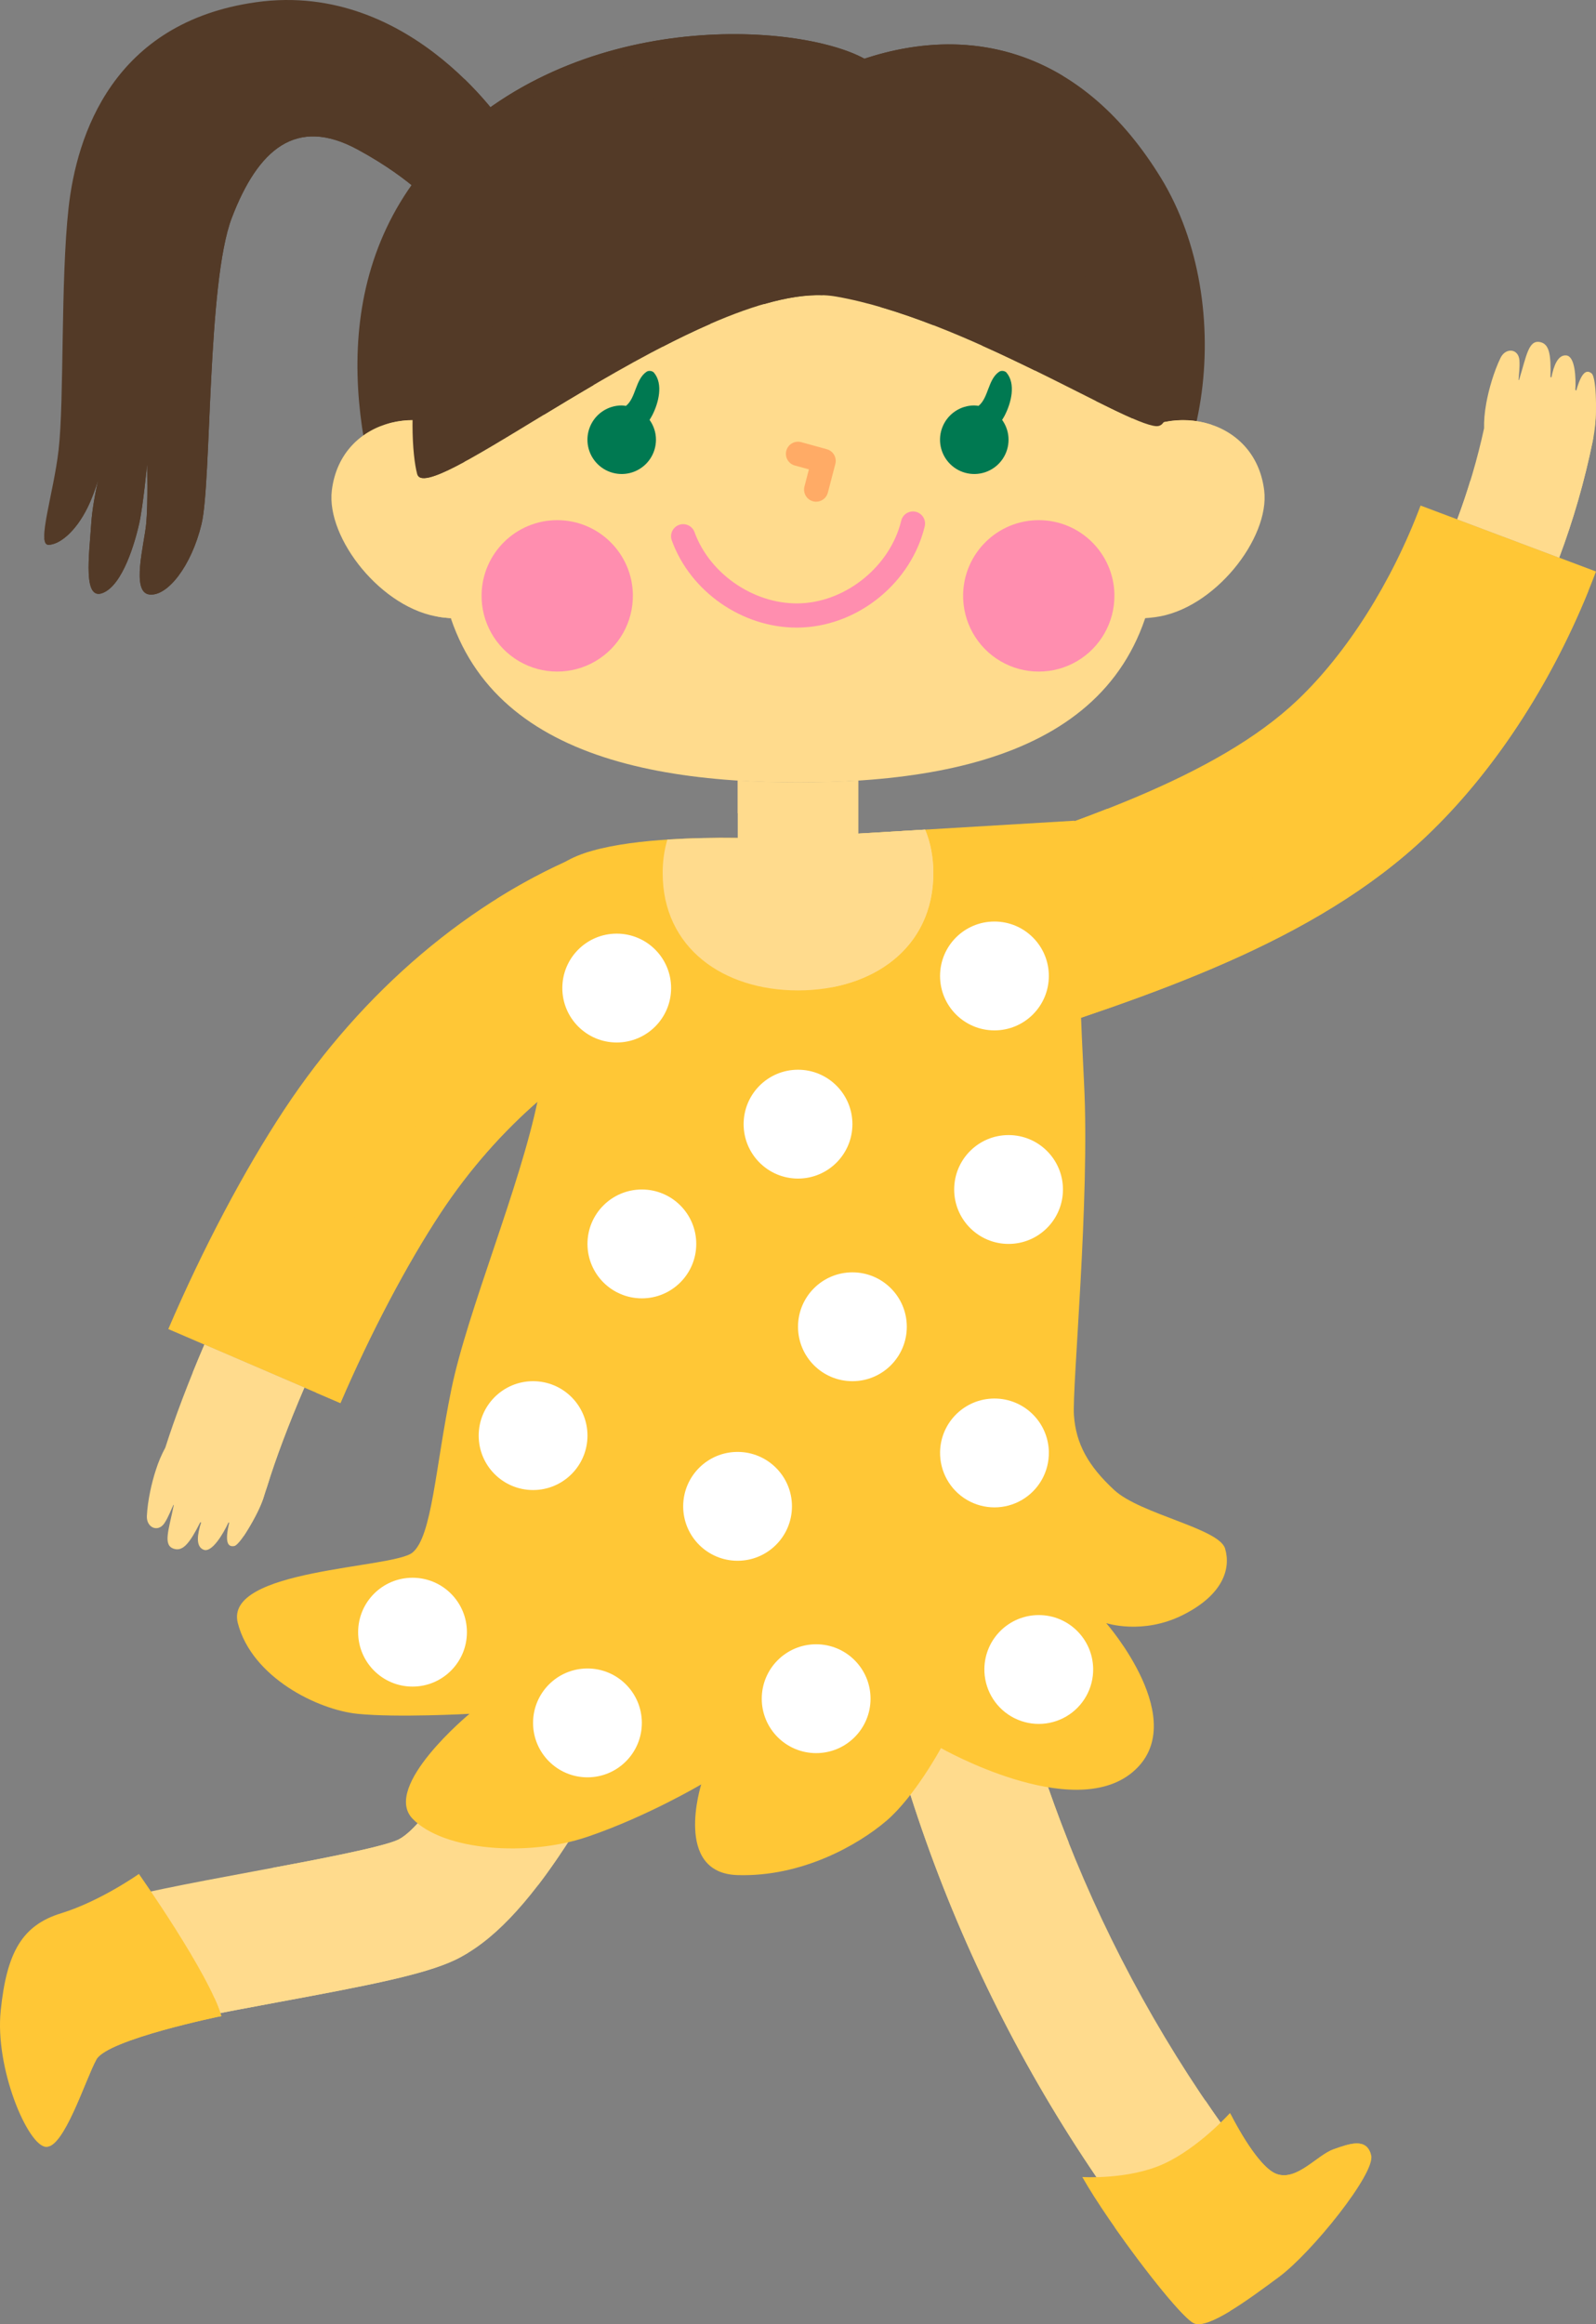 <svg version="1.1" xmlns="http://www.w3.org/2000/svg" xmlns:xlink="http://www.w3.org/1999/xlink" width="79.578" height="115.806" viewBox="0,0,79.578,115.806"><rect x="0" y="0" width="79.578" height="115.806" fill="#808080" stroke="none"/><g transform="translate(-200.148,-122.543)"><g data-paper-data="{&quot;isPaintingLayer&quot;:true}" fill-rule="evenodd" stroke="none" stroke-width="1" stroke-linecap="butt" stroke-linejoin="miter" stroke-miterlimit="10" stroke-dasharray="" stroke-dashoffset="0" style="mix-blend-mode: normal"><path d="M225.568,129.184l-3.613,3.817c0,0 -1.122,-1.463 -3.985,-3.013c-3.06,-1.657 -4.96,0 -6.266,3.415c-1.237,3.239 -1.004,13.16 -1.507,15.252c-0.502,2.092 -1.707,3.634 -2.612,3.51c-0.903,-0.122 -0.25,-2.476 -0.15,-3.51c0.1,-1.035 0.05,-2.997 0.05,-2.997c0,0 -0.201,2.11 -0.402,2.997c-0.201,0.886 -0.803,3.031 -1.808,3.433c-1.005,0.402 -0.68,-1.885 -0.58,-3.433c0.1,-1.549 0.68,-3.499 0.68,-3.499c0,0 -0.287,1.506 -0.853,2.662c-0.62,1.266 -1.439,1.871 -1.959,1.871c-0.603,0 0.257,-2.555 0.507,-4.728c0.284,-2.47 0.095,-8.444 0.497,-12.06c0.402,-3.617 2.21,-9.242 9.344,-10.247c7.914,-1.114 12.656,6.53 12.656,6.53z" fill="#533a27"/><path d="M223.307,126.484c1.471,1.43 2.26,2.7 2.26,2.7l-3.612,3.818c0,0 -1.122,-1.464 -3.985,-3.014c-3.061,-1.656 -4.96,0 -6.266,3.415c-1.238,3.239 -1.004,13.16 -1.507,15.252c-0.502,2.092 -1.708,3.634 -2.612,3.51c-0.904,-0.122 -0.251,-2.475 -0.15,-3.51c0.1,-1.034 0.05,-2.996 0.05,-2.996c0,0 -0.201,2.109 -0.401,2.996c-0.202,0.887 -0.804,3.031 -1.809,3.434c-1.005,0.401 -0.68,-1.886 -0.579,-3.434c0.046,-0.724 0.198,-1.534 0.346,-2.194c-0.134,0.436 -0.307,0.922 -0.521,1.358c-0.619,1.265 -1.438,1.871 -1.958,1.871c-0.124,0 -0.184,-0.113 -0.202,-0.304c1.247,-1.777 2.001,-5.315 3.044,-5.9c1.043,-0.586 0.21,3.84 0.227,5.71c0.003,0.298 0.471,0.382 0.535,0.072c0.327,-1.557 0.69,-5.106 1.447,-5.033c0.758,0.073 0.397,3.93 0.75,5.94c0.053,0.304 0.542,0.23 0.533,-0.073c-0.074,-2.833 0.286,-5.661 0.258,-8.5c-0.024,-2.454 -0.042,-4.94 0.423,-7.36c0.421,-2.197 1.359,-4.944 3.417,-6.141c1.849,-1.075 4.792,0.915 6.867,0.426c2.075,-0.487 2.313,-1.536 3.446,-2.044" fill="#533a27"/><path d="M204.145,224.725c-1.348,0 -2.561,-0.816 -3.07,-2.064c-0.509,-1.248 -0.211,-2.68 0.753,-3.622c1.41,-1.378 3.987,-1.955 10.99,-3.251c2.517,-0.466 6.318,-1.17 7.182,-1.574c1.065,-0.52 3.428,-3.406 8.623,-14.209c0.344,-0.715 0.643,-1.337 0.887,-1.827c0.815,-1.64 2.805,-2.308 4.444,-1.494c1.64,0.815 2.308,2.805 1.494,4.444c-0.234,0.47 -0.52,1.065 -0.85,1.75c-4.645,9.658 -8.062,15.592 -11.783,17.337c-1.555,0.73 -4.353,1.27 -8.79,2.091c-2.541,0.47 -6.744,1.249 -7.87,1.74c-0.577,0.441 -1.284,0.679 -2.01,0.678" data-paper-data="{&quot;origPos&quot;:null}" fill="#ffdb8d"/><path d="M220.012,220.209c-1.219,0.224 -2.37,0.653 -3.543,1.041c-2.14,0.708 -4.261,0.859 -6.257,-0.358c-1.542,-0.942 -2.584,-2.42 -3.641,-3.852c-2.541,0.6 -3.87,1.146 -4.743,1.999c-1.253,1.225 -1.337,3.213 -0.192,4.539c1.146,1.326 3.125,1.531 4.519,0.468c1.125,-0.49 5.329,-1.269 7.87,-1.74c4.437,-0.82 7.235,-1.36 8.79,-2.09c0.226,-0.107 0.452,-0.234 0.677,-0.372c-1.162,0.106 -2.33,0.153 -3.48,0.365M233.955,196.685c-0.787,-0.392 -1.698,-0.454 -2.532,-0.174c-0.834,0.28 -1.522,0.88 -1.913,1.667c-0.244,0.49 -0.543,1.112 -0.887,1.828c-5.196,10.802 -7.558,13.689 -8.624,14.208c-0.767,0.36 -3.856,0.955 -6.3,1.41c0.837,0.188 1.681,0.41 2.56,0.581c0.771,0.15 1.737,0.314 2.53,0.14c0.467,-0.104 0.877,-0.382 1.355,-0.451c0.564,-0.083 1.725,0.598 1.634,-0.217c-0.02,-0.17 0.19,-0.318 0.344,-0.262c1.5,0.537 3.242,1.158 4.867,1.047c2.307,-3.013 4.72,-7.577 7.61,-13.583c0.329,-0.685 0.614,-1.28 0.848,-1.75c0.815,-1.639 0.147,-3.629 -1.492,-4.444M260.678,236.706c-1.011,0.002 -1.967,-0.459 -2.596,-1.25c-8.13,-10.216 -13.399,-22.408 -15.267,-35.33c-0.261,-1.812 0.996,-3.493 2.808,-3.754c1.812,-0.261 3.493,0.996 3.754,2.808c1.7,11.757 6.495,22.851 13.893,32.146c0.793,0.996 0.946,2.357 0.393,3.504c-0.552,1.147 -1.712,1.876 -2.985,1.876" data-paper-data="{&quot;origPos&quot;:null}" fill="#ffdb8d"/><path d="M263.27,231.327c0.793,0.996 0.946,2.357 0.393,3.504c-0.552,1.147 -1.712,1.876 -2.985,1.876c-1.011,0.002 -1.966,-0.459 -2.595,-1.25c-8.131,-10.215 -13.4,-22.408 -15.268,-35.33c-0.262,-1.812 0.996,-3.493 2.808,-3.755c1.812,-0.262 3.493,0.996 3.755,2.808c0.753,5.207 2.118,10.307 4.065,15.194c-1.638,0.309 -3.66,-0.306 -5.107,-0.592c-0.134,-0.026 -0.308,0.037 -0.336,0.19c-0.207,1.163 -0.066,2.513 0.67,3.483c0.34,0.447 0.603,0.436 0.975,0.705c0.426,0.308 0.56,-0.31 0.54,0.553c-0.003,0.107 -0.167,0.215 -0.17,0.347c-0.025,0.962 0.227,1.084 0.927,1.49c1.538,0.893 0.911,3.146 1.714,4.555c0.807,1.419 1.708,2.933 2.8,4.156c0.742,0.833 1.351,0.95 2.377,0.516c1.275,-0.541 1.998,-1.475 2.41,-2.579c0.956,1.414 1.966,2.791 3.027,4.128" data-paper-data="{&quot;origPos&quot;:null}" fill="#ffdb8d"/><path d="M217.122,192.458l-8.583,-3.689c1.73,-4.025 3.784,-7.91 5.785,-10.94c3.91,-5.918 9.284,-10.472 15.133,-12.823l3.484,8.668c-4.045,1.626 -7.99,5.017 -10.82,9.303c-1.68,2.545 -3.503,6 -4.999,9.48" fill="#ffc736"/><path d="M232.94,173.674c-4.044,1.626 -7.988,5.017 -10.82,9.303c-1.68,2.545 -3.502,6 -4.998,9.48l-1.228,-0.527c0.671,-1.038 1.336,-2.089 1.556,-3.303c0.13,-0.717 -0.057,-1.125 -0.18,-1.785c-0.105,-0.563 -0.205,-0.965 0.524,-0.973c0.288,-0.003 0.593,0.15 0.9,0.15c0.149,-0.002 0.27,-0.123 0.272,-0.272c-0.032,-1.11 -1.158,-1.935 -1.219,-2.984c-0.073,-1.251 2.287,-0.449 3.105,-0.653c0.146,-0.037 0.224,-0.196 0.19,-0.336c-0.171,-0.709 -0.707,-1.857 -0.466,-2.594c0.285,-0.875 1.553,-1.225 2.281,-1.612c0.885,-0.47 1.485,-1.046 1.812,-2.011c0.561,-1.662 0.437,-3.612 0.356,-5.332c-0.042,-0.895 -0.159,-1.916 -0.104,-2.894c1.44,-0.907 2.958,-1.685 4.536,-2.325z" fill="#ffc736"/><path d="M215.324,191.685c-0.794,1.849 -1.437,3.558 -1.848,4.902c-0.032,0.107 -0.077,0.206 -0.121,0.306c-0.012,0.056 -0.024,0.115 -0.037,0.17c-0.14,0.623 -1.157,2.454 -1.49,2.517c-0.331,0.062 -0.48,-0.2 -0.249,-1.172l-0.046,0.011c-0.252,0.548 -0.818,1.507 -1.232,1.346c-0.412,-0.16 -0.31,-0.79 -0.125,-1.358l-0.043,-0.01c-0.517,1.026 -0.852,1.449 -1.293,1.326c-0.587,-0.163 -0.287,-0.901 -0.027,-2.183c-0.005,-0.006 -0.011,-0.01 -0.015,-0.016c-0.099,0.195 -0.246,0.605 -0.449,0.913c-0.319,0.483 -0.907,0.231 -0.878,-0.359c0.039,-0.766 0.238,-1.654 0.454,-2.306c0.121,-0.38 0.277,-0.748 0.467,-1.099c0.466,-1.467 1.133,-3.235 1.948,-5.131l4.984,2.143" data-paper-data="{&quot;origPos&quot;:null}" fill="#ffdb8d"/><path d="M215.324,191.685c-0.795,1.849 -1.436,3.558 -1.848,4.902c-0.316,1.035 -0.485,1.374 -1.178,2.499c0.459,-1.71 0.796,-3.423 0.937,-4.795c0.246,-2.402 -1.744,-2.723 -3.48,-3.347c0.185,-0.458 0.38,-0.925 0.585,-1.401zM233.716,168.329c0.268,0.667 0.26,1.414 -0.022,2.076c-0.282,0.661 -0.816,1.184 -1.484,1.451l-2.022,-5.033c0.668,-0.268 1.414,-0.26 2.076,0.022c0.662,0.282 1.184,0.816 1.452,1.484" data-paper-data="{&quot;origPos&quot;:null}" fill="#ffdb8d"/><path d="M249.609,174.715l-2.874,-8.89c6.907,-2.231 14.05,-4.54 18.11,-8.4c2.465,-2.344 4.701,-5.876 6.134,-9.691l8.746,3.286c-1.94,5.165 -4.94,9.845 -8.445,13.178c-5.6,5.323 -13.77,7.964 -21.673,10.518" fill="#ffc736"/><path d="M276.756,155.482c0.853,-1.16 1.798,-2.294 2.596,-3.509c-1.941,4.786 -4.784,9.097 -8.072,12.222c-5.6,5.325 -13.77,7.965 -21.672,10.521l-2.873,-8.89c2.916,-0.943 5.873,-1.9 8.623,-2.982c0.387,2.599 1.149,5.617 3.702,5.687c1.272,0.034 2.556,-0.566 3.206,-1.66c0.624,-1.047 1.091,-1.831 2.504,-1.843c0.856,-0.007 1.683,0.152 2.541,0.04c0.137,-0.018 0.282,-0.11 0.272,-0.272c-0.05,-0.747 -0.832,-1.992 -0.185,-2.602c0.739,-0.698 2.296,0.045 3.224,-0.428c0.42,-0.215 0.61,-0.38 0.665,-0.807c0.032,-0.247 -0.181,-0.629 -0.161,-0.937c0.04,-0.583 -0.018,-0.646 0.584,-0.977c0.927,-0.511 2.013,-0.513 2.885,-1.146c0.875,-0.635 1.526,-1.554 2.161,-2.416" fill="#ffc736"/><path d="M279.507,141.15c0.262,0.214 0.278,2.309 0.103,2.924l-0.005,0.017c-0.006,0.146 -0.015,0.292 -0.044,0.439c-0.404,1.974 -0.962,3.913 -1.67,5.8l-5.083,-1.91c0.555,-1.478 1.002,-2.994 1.338,-4.536c-0.009,-0.359 0.021,-0.772 0.111,-1.262c0.123,-0.676 0.373,-1.55 0.707,-2.243c0.258,-0.531 0.894,-0.47 0.942,0.107c0.03,0.358 -0.033,0.773 -0.042,0.997l0.026,-0.008c0.38,-1.238 0.475,-2.02 1.065,-1.883c0.44,0.102 0.534,0.622 0.5,1.742c0.017,0.003 0.031,0.011 0.048,0.015c0.113,-0.575 0.325,-1.15 0.753,-1.094c0.426,0.056 0.475,1.101 0.44,1.714c0.016,0.013 0.031,0.024 0.046,0.038c0.257,-0.919 0.51,-1.067 0.765,-0.857" data-paper-data="{&quot;origPos&quot;:null}" fill="#ffdb8d"/><path d="M279.726,142.53c0,0.861 -0.038,1.375 -0.166,2.001c-0.404,1.974 -0.962,3.913 -1.669,5.799l-5.082,-1.91c0.233,-0.617 0.45,-1.267 0.655,-1.937c1.449,1.29 3.334,2.271 4.677,0.233c0.745,-1.133 1.165,-2.69 1.585,-4.186M249.005,172.851c-0.924,0.306 -1.942,0.094 -2.666,-0.557c-0.724,-0.651 -1.044,-1.64 -0.838,-2.592c0.206,-0.952 0.907,-1.72 1.836,-2.012z" data-paper-data="{&quot;origPos&quot;:null}" fill="#ffdb8d"/><path d="M253.732,163.437c0,0 0.166,7.235 0.467,13.062c0.302,5.826 -0.603,15.168 -0.503,16.574c0.101,1.407 0.704,2.512 2.009,3.717c1.306,1.206 5.224,1.909 5.526,2.914c0.301,1.004 -0.101,2.31 -2.109,3.314c-2.01,1.005 -3.818,0.402 -3.818,0.402c0,0 4.32,4.923 1.306,7.434c-3.014,2.511 -9.544,-1.206 -9.544,-1.206c0,0 -1.306,2.412 -2.712,3.616c-1.407,1.206 -4.22,2.813 -7.434,2.713c-3.215,-0.1 -1.808,-4.52 -1.808,-4.52c0,0 -2.713,1.607 -5.673,2.611c-2.96,1.006 -7.186,0.703 -8.723,-0.904c-1.536,-1.607 2.843,-5.224 2.843,-5.224c0,0 -3.617,0.201 -5.589,0c-1.972,-0.2 -5.261,-1.808 -5.964,-4.52c-0.703,-2.712 7.735,-2.712 8.71,-3.515c0.975,-0.805 1.134,-4.219 1.938,-8.137c0.804,-3.918 3.416,-10.046 4.32,-14.466c0.905,-4.42 0.436,-7.33 0.558,-10.664c0.105,-2.904 10.995,-2.294 10.995,-2.294z" fill="#ffc736"/><path d="M243.25,125.468c5.477,-1.808 10.95,-0.302 14.774,5.926c3.916,6.374 2.403,16.575 -3.021,19.539c-5.425,2.965 -27.235,3.064 -27.235,3.064c0,0 -5.716,1.455 -7.826,-3.818c-2.11,-5.272 -3.817,-13.763 2.013,-19.99c6.826,-7.291 17.982,-6.53 21.294,-4.721" fill="#533a27"/><path d="M229.6,126.33c-2.8,0.884 -5.233,1.95 -7.526,3.74c6.836,-7.16 17.883,-6.4 21.174,-4.602c3.442,-1.136 6.881,-0.962 9.91,0.868c-1.664,-0.537 -3.377,-0.857 -5.131,-0.823c-0.998,0.018 -2.028,0.099 -2.996,0.356c-0.666,0.177 -1.338,0.551 -2.046,0.534c-0.737,-0.017 -1.346,0.091 -1.994,-0.192c-3.337,-1.455 -8.006,-0.951 -11.391,0.119" fill="#533a27"/><path d="M252.246,151.726c-0.083,0.089 -0.172,0.173 -0.256,0.261c-7.922,1.935 -24.222,2.01 -24.222,2.01c0,0 -0.347,0.088 -0.901,0.142c-3.377,-2.844 -6.182,-6.548 -6.608,-11.024c-0.496,-5.238 1.553,-10.685 6.232,-13.392c4.055,-2.344 9.66,-3.298 14.29,-3.084c1.508,0.07 2.909,0.474 4.379,0.76c1.336,0.259 2.701,0.403 3.998,0.837c2.512,0.839 4.962,2.877 6.648,4.891c2.16,2.581 3.041,6.303 2.394,9.617c-0.478,2.454 -2.195,4.343 -3.822,6.176c-0.902,0.679 -1.375,1.986 -2.132,2.806" fill="#533a27"/><path d="M226.143,150.06c0.015,2.38 -1.054,3.616 -4.006,3.237c-2.953,-0.38 -5.734,-3.946 -5.444,-6.314c0.459,-3.766 5.03,-4.5 7.17,-2.194c1.862,2.005 2.262,2.653 2.28,5.27" data-paper-data="{&quot;origPos&quot;:null}" fill="#ffdb8d"/><path d="M220.428,146.191c-0.568,-0.628 -0.99,-1.616 -0.975,-2.52c1.512,-0.454 3.292,-0.087 4.41,1.118c1.862,2.005 2.262,2.654 2.28,5.27c0.015,2.38 -1.054,3.618 -4.006,3.238c-0.068,-0.01 -0.136,-0.028 -0.204,-0.04c-0.443,-0.462 -0.817,-0.987 -1.108,-1.558c-0.356,-0.702 -0.379,-1.505 -0.709,-2.217c-0.466,-1.009 -1.622,-2.343 0.192,-2.835c0.205,-0.056 0.255,-0.306 0.12,-0.455M253.731,150.059c0.018,-2.617 0.418,-3.265 2.28,-5.27c2.141,-2.306 6.711,-1.572 7.171,2.194c0.289,2.368 -2.492,5.934 -5.445,6.314c-2.952,0.379 -4.021,-0.857 -4.005,-3.237" data-paper-data="{&quot;origPos&quot;:null}" fill="#ffdb8d"/><path d="M255.617,153.223c-1.359,-0.371 -1.896,-1.479 -1.885,-3.164c0.018,-2.616 0.418,-3.265 2.278,-5.27c1.153,-1.242 3.007,-1.594 4.547,-1.075c-0.149,0.471 -0.327,0.93 -0.556,1.354c-0.228,0.422 -0.68,0.835 -0.796,1.307c-0.101,0.413 0.054,0.634 0.209,1.007c0.328,0.797 0.634,1.23 0.248,2.09c-0.224,0.5 -0.625,0.919 -0.99,1.321c-0.88,0.97 -1.912,1.79 -3.055,2.43" data-paper-data="{&quot;origPos&quot;:null}" fill="#ffdb8d"/><path d="M257.92,148.874c0,9.93 -8.051,12.657 -17.983,12.657c-9.931,0 -17.982,-2.726 -17.982,-12.657c0,-9.932 1.644,-21.297 17.982,-21.297c16.338,0 17.983,11.365 17.983,21.297" data-paper-data="{&quot;origPos&quot;:null}" fill="#ffdb8d"/><path d="M226.613,145.121c-1.505,0.621 -3.008,1.43 -4.628,1.653c0.272,-9.365 2.756,-19.197 17.952,-19.197c14.064,0 17.238,8.422 17.849,17.102c-2.874,-0.747 -5.569,-2.247 -8.257,-3.454c-1.634,-0.733 -3.277,-1.451 -4.962,-2.063c-1.388,-0.504 -2.806,-1.072 -4.308,-0.872c-1.322,0.176 -2.482,0.868 -3.607,1.538c-1.614,0.961 -3.269,1.848 -4.914,2.754c-1.671,0.922 -3.36,1.811 -5.125,2.539" data-paper-data="{&quot;origPos&quot;:null}" fill="#ffdb8d"/><path d="M231.703,152.173c0.022,1.362 -0.692,2.63 -1.868,3.318c-1.176,0.688 -2.631,0.688 -3.807,0c-1.176,-0.688 -1.89,-1.956 -1.868,-3.318c0.034,-2.059 1.712,-3.711 3.772,-3.711c2.059,0 3.738,1.652 3.772,3.711M255.713,152.173c0.022,1.362 -0.692,2.63 -1.868,3.318c-1.176,0.688 -2.631,0.688 -3.807,0c-1.176,-0.688 -1.89,-1.956 -1.868,-3.318c0.034,-2.059 1.712,-3.711 3.772,-3.711c2.059,0 3.738,1.652 3.772,3.711" fill="#ff8eaf"/><path d="M232.756,141.113c0.474,0.566 0.227,1.509 -0.081,2.112c-0.044,0.083 -0.09,0.163 -0.14,0.24c0.2,0.279 0.32,0.618 0.32,0.988c0,0.691 -0.415,1.314 -1.054,1.579c-0.638,0.265 -1.373,0.119 -1.862,-0.37c-0.489,-0.488 -0.635,-1.223 -0.371,-1.861c0.264,-0.638 0.887,-1.055 1.578,-1.055c0.073,0 0.142,0.012 0.213,0.022c0.498,-0.396 0.467,-1.326 1.028,-1.702c0.104,-0.07 0.287,-0.05 0.368,0.047M250.255,143.225c-0.042,0.083 -0.09,0.163 -0.14,0.24c0.2,0.28 0.32,0.619 0.32,0.988c0,0.691 -0.415,1.314 -1.054,1.579c-0.638,0.265 -1.373,0.119 -1.862,-0.37c-0.489,-0.488 -0.635,-1.223 -0.371,-1.861c0.264,-0.638 0.887,-1.055 1.578,-1.055c0.072,0 0.142,0.012 0.212,0.021c0.5,-0.395 0.468,-1.325 1.03,-1.701c0.103,-0.07 0.286,-0.05 0.367,0.047c0.474,0.566 0.227,1.509 -0.081,2.112" fill="#007951"/><path d="M239.868,153.816c-2.712,0 -5.295,-1.785 -6.224,-4.345c-0.114,-0.313 0.048,-0.659 0.361,-0.773c0.313,-0.114 0.659,0.048 0.773,0.361c0.777,2.142 3.079,3.667 5.353,3.544c2.275,-0.121 4.402,-1.88 4.947,-4.092c0.044,-0.217 0.203,-0.393 0.415,-0.457c0.212,-0.065 0.442,-0.008 0.6,0.148c0.158,0.156 0.217,0.385 0.155,0.598c-0.678,2.751 -3.223,4.857 -6.053,5.007c-0.109,0.006 -0.218,0.01 -0.327,0.01" fill="#ff8eaf"/><path d="M240.842,147.543c-0.187,0 -0.363,-0.086 -0.477,-0.234c-0.114,-0.148 -0.154,-0.34 -0.107,-0.521l0.223,-0.857l-0.704,-0.193c-0.321,-0.088 -0.51,-0.42 -0.421,-0.742c0.088,-0.321 0.42,-0.51 0.742,-0.421l1.278,0.352c0.317,0.088 0.505,0.414 0.423,0.733l-0.373,1.432c-0.07,0.265 -0.309,0.45 -0.583,0.45" fill="#ffab66"/><path d="M238.829,126.372c2.235,-0.109 8.191,0.201 13.561,4.821c5.104,4.391 7.017,12.685 5.409,12.585c-1.607,-0.101 -9.627,-5.352 -15.957,-6.457c-6.329,-1.107 -20.394,10.75 -20.895,8.84c-0.502,-1.908 -0.63,-9.836 4.498,-14.21c6.552,-5.589 11.148,-5.47 13.384,-5.579" fill="#533a27"/><path d="M226.197,136.173c-0.191,3.314 -1.491,6.397 -2.906,9.388c-1.188,0.643 -2.008,0.966 -2.268,0.725c2.193,-3.111 3.002,-6.984 5.174,-10.113M231.146,134.079c0.196,2.608 -0.463,5.201 -1.42,7.659c-0.827,0.486 -1.651,0.979 -2.47,1.478c1.54,-2.921 2.587,-6.095 3.89,-9.136M233.179,139.824c0.941,-2.209 1.681,-4.499 2.567,-6.732c0.29,1.846 0.112,3.726 -0.173,5.587c-0.81,0.355 -1.609,0.737 -2.394,1.145M239.052,130.4c1.034,2.197 1.7,4.499 2.11,6.855c-0.872,-0.031 -1.858,0.135 -2.914,0.441c0.09,-1.029 0.277,-2.054 0.424,-3.076c0.2,-1.4 0.193,-2.821 0.38,-4.22M243.388,132.18c1.896,1.565 2.819,4.011 3.316,6.573c-0.888,-0.344 -1.78,-0.653 -2.66,-0.91c-0.127,-1.889 -0.547,-3.763 -0.656,-5.663M256.101,141.145c0.213,0.738 0.383,1.488 0.51,2.245c-0.501,-0.218 -1.114,-0.515 -1.814,-0.863c-0.366,-2.639 -1.215,-5.197 -1.617,-7.839c1.483,1.783 2.293,4.302 2.92,6.457M251.279,139.359c0.181,0.542 0.339,1.092 0.474,1.647c-0.838,-0.41 -1.722,-0.832 -2.634,-1.24c-0.667,-2.126 -1.303,-4.261 -1.527,-6.481c1.864,1.241 3.023,4.116 3.687,6.074" fill="#533a27"/><path d="M233.61,171.777c0,1.498 -1.214,2.712 -2.712,2.712c-1.498,0 -2.712,-1.214 -2.712,-2.712c0,-1.498 1.214,-2.712 2.712,-2.712c1.498,0 2.712,1.214 2.712,2.712M242.65,178.558c0,1.498 -1.214,2.712 -2.712,2.712c-1.498,0 -2.712,-1.214 -2.712,-2.712c0,-1.498 1.214,-2.712 2.712,-2.712c1.498,0 2.712,1.214 2.712,2.712M253.148,181.814c0,1.498 -1.214,2.712 -2.712,2.712c-1.498,0 -2.712,-1.214 -2.712,-2.712c0,-1.498 1.214,-2.712 2.712,-2.712c1.498,0 2.712,1.214 2.712,2.712M243.554,207.187c0,1.498 -1.214,2.712 -2.712,2.712c-1.498,0 -2.712,-1.214 -2.712,-2.712c0,-1.498 1.214,-2.712 2.712,-2.712c1.498,0 2.712,1.214 2.712,2.712M254.654,205.68c0.019,0.981 -0.494,1.896 -1.341,2.392c-0.847,0.496 -1.895,0.496 -2.742,0c-0.847,-0.496 -1.359,-1.411 -1.341,-2.392c0.028,-1.477 1.234,-2.66 2.712,-2.66c1.478,0 2.683,1.183 2.712,2.66M232.151,208.393c0,1.498 -1.214,2.712 -2.712,2.712c-1.498,0 -2.712,-1.214 -2.712,-2.712c0,-1.498 1.214,-2.712 2.712,-2.712c1.498,0 2.712,1.214 2.712,2.712M223.429,203.872c0,1.498 -1.214,2.712 -2.712,2.712c-1.498,0 -2.712,-1.214 -2.712,-2.712c0,-1.498 1.214,-2.712 2.712,-2.712c1.498,0 2.712,1.214 2.712,2.712M252.444,194.89c0.019,0.981 -0.494,1.896 -1.34,2.392c-0.847,0.496 -1.895,0.496 -2.742,0c-0.847,-0.496 -1.359,-1.411 -1.341,-2.392c0.028,-1.477 1.234,-2.66 2.712,-2.66c1.478,0 2.683,1.183 2.712,2.66M245.362,188.654c0,1.498 -1.214,2.712 -2.712,2.712c-1.498,0 -2.712,-1.214 -2.712,-2.712c0,-1.498 1.214,-2.712 2.712,-2.712c1.498,0 2.712,1.214 2.712,2.712M234.864,184.526c0,1.498 -1.214,2.712 -2.712,2.712c-1.498,0 -2.712,-1.214 -2.712,-2.712c0,-1.498 1.214,-2.712 2.712,-2.712c1.498,0 2.712,1.214 2.712,2.712M229.44,194.078c0,1.498 -1.214,2.712 -2.712,2.712c-1.498,0 -2.712,-1.214 -2.712,-2.712c0,-1.498 1.214,-2.712 2.712,-2.712c1.498,0 2.712,1.214 2.712,2.712M252.444,171.174c0,1.498 -1.214,2.712 -2.712,2.712c-1.498,0 -2.712,-1.214 -2.712,-2.712c0,-1.498 1.214,-2.712 2.712,-2.712c1.498,0 2.712,1.214 2.712,2.712M239.636,197.602c0,1.498 -1.214,2.712 -2.712,2.712c-1.498,0 -2.712,-1.214 -2.712,-2.712c0,-1.498 1.214,-2.712 2.712,-2.712c1.498,0 2.712,1.214 2.712,2.712" fill="#ffffff"/><path d="M207.074,215.92c0,0 3.507,4.972 4.11,7.082c0,0 -5.68,1.16 -6.23,2.161c-0.55,1.003 -1.606,4.396 -2.51,4.357c-0.904,-0.04 -2.562,-3.917 -2.26,-6.8c0.301,-2.883 1.055,-4.239 3.014,-4.842c1.959,-0.603 3.876,-1.959 3.876,-1.959" fill="#ffc736"/><path d="M207.46,222.543c-0.628,-0.077 -1.236,-0.262 -1.856,-0.383c-0.298,-0.058 -0.733,-0.217 -1.03,-0.143c-0.715,0.178 -0.338,0.76 -0.067,1.232c0.127,0.22 -0.081,0.439 -0.307,0.4c-1.312,-0.224 -0.84,1.152 -0.781,1.745c0.047,0.467 0.04,0.882 -0.03,1.349c-0.146,0.94 -0.43,1.844 -0.755,2.735c0.858,-0.38 1.807,-3.382 2.32,-4.315c0.55,-1.002 6.23,-2.161 6.23,-2.161c-0.094,-0.309 -0.21,-0.611 -0.347,-0.903c-1.022,0.51 -2.238,0.586 -3.377,0.444M254.113,231.021c0,0 2.29,0.148 4.047,-0.65c1.758,-0.798 3.317,-2.54 3.317,-2.54c0,0 1.333,2.703 2.342,3.045c1.008,0.343 2,-0.946 2.824,-1.237c0.823,-0.291 1.653,-0.592 1.874,0.304c0.221,0.895 -2.97,4.852 -4.594,6.056c-1.624,1.203 -3.505,2.577 -4.218,2.318c-0.714,-0.258 -4.258,-4.929 -5.592,-7.296" fill="#ffc736"/><path d="M261.493,229.816c0.008,-0.638 0.033,-1.275 0.023,-1.911c0.215,0.423 1.389,2.661 2.302,2.971c1.009,0.343 2.001,-0.947 2.825,-1.237c0.804,-0.284 1.611,-0.571 1.854,0.252c-1.083,0.148 -2.025,0.553 -2.973,1.297c-0.573,0.45 -1.042,0.97 -1.57,1.463c-1.109,1.039 -1.083,-0.417 -1.279,-1.174c-0.064,-0.247 -0.365,-0.242 -0.498,-0.065c-0.842,1.124 -0.691,-1.072 -0.684,-1.596M259.75,237.066c0.475,0.462 1.082,0.633 1.739,0.63c-0.769,0.468 -1.424,0.752 -1.784,0.622c-0.508,-0.184 -2.443,-2.597 -4.001,-4.827c0.217,0.249 0.448,0.485 0.693,0.707c0.531,0.483 1.133,0.882 1.785,1.183c0.409,0.185 0.766,0.306 1.036,0.687c0.225,0.317 0.237,0.711 0.532,0.997" fill="#ffc736"/><path d="M242.941,164.081l3.335,-0.2c0.264,0.633 0.409,1.356 0.409,2.17c0,3.727 -3.021,5.843 -6.748,5.843c-3.727,0 -6.747,-2.116 -6.747,-5.843c-0.004,-0.566 0.074,-1.13 0.233,-1.673c1.169,-0.072 2.339,-0.1 3.51,-0.082v-2.859c0.978,0.064 1.98,0.094 3.004,0.094c1.024,0 2.027,-0.031 3.003,-0.094v2.643z" data-paper-data="{&quot;origPos&quot;:null}" fill="#ffdb8d"/><path d="M246.276,163.881c0.264,0.633 0.409,1.356 0.409,2.17c0,3.15 -2.162,5.143 -5.08,5.688c1.079,-0.672 2.025,-1.536 2.792,-2.55c0.848,-1.112 1.588,-2.999 -0.11,-3.749c-0.59,-0.26 -1.258,-0.201 -1.883,-0.184c-1.264,0.034 -1.808,-0.214 -1.498,-1.658c0.037,-0.169 -0.077,-0.346 -0.263,-0.344c-1.006,0.009 -2.58,0.209 -3.71,-0.192v-1.625c0.978,0.063 1.98,0.094 3.004,0.094c1.024,0 2.027,-0.031 3.003,-0.094v2.643l3.336,-0.199" data-paper-data="{&quot;origPos&quot;:null}" fill="#ffdb8d"/></g></g></svg>